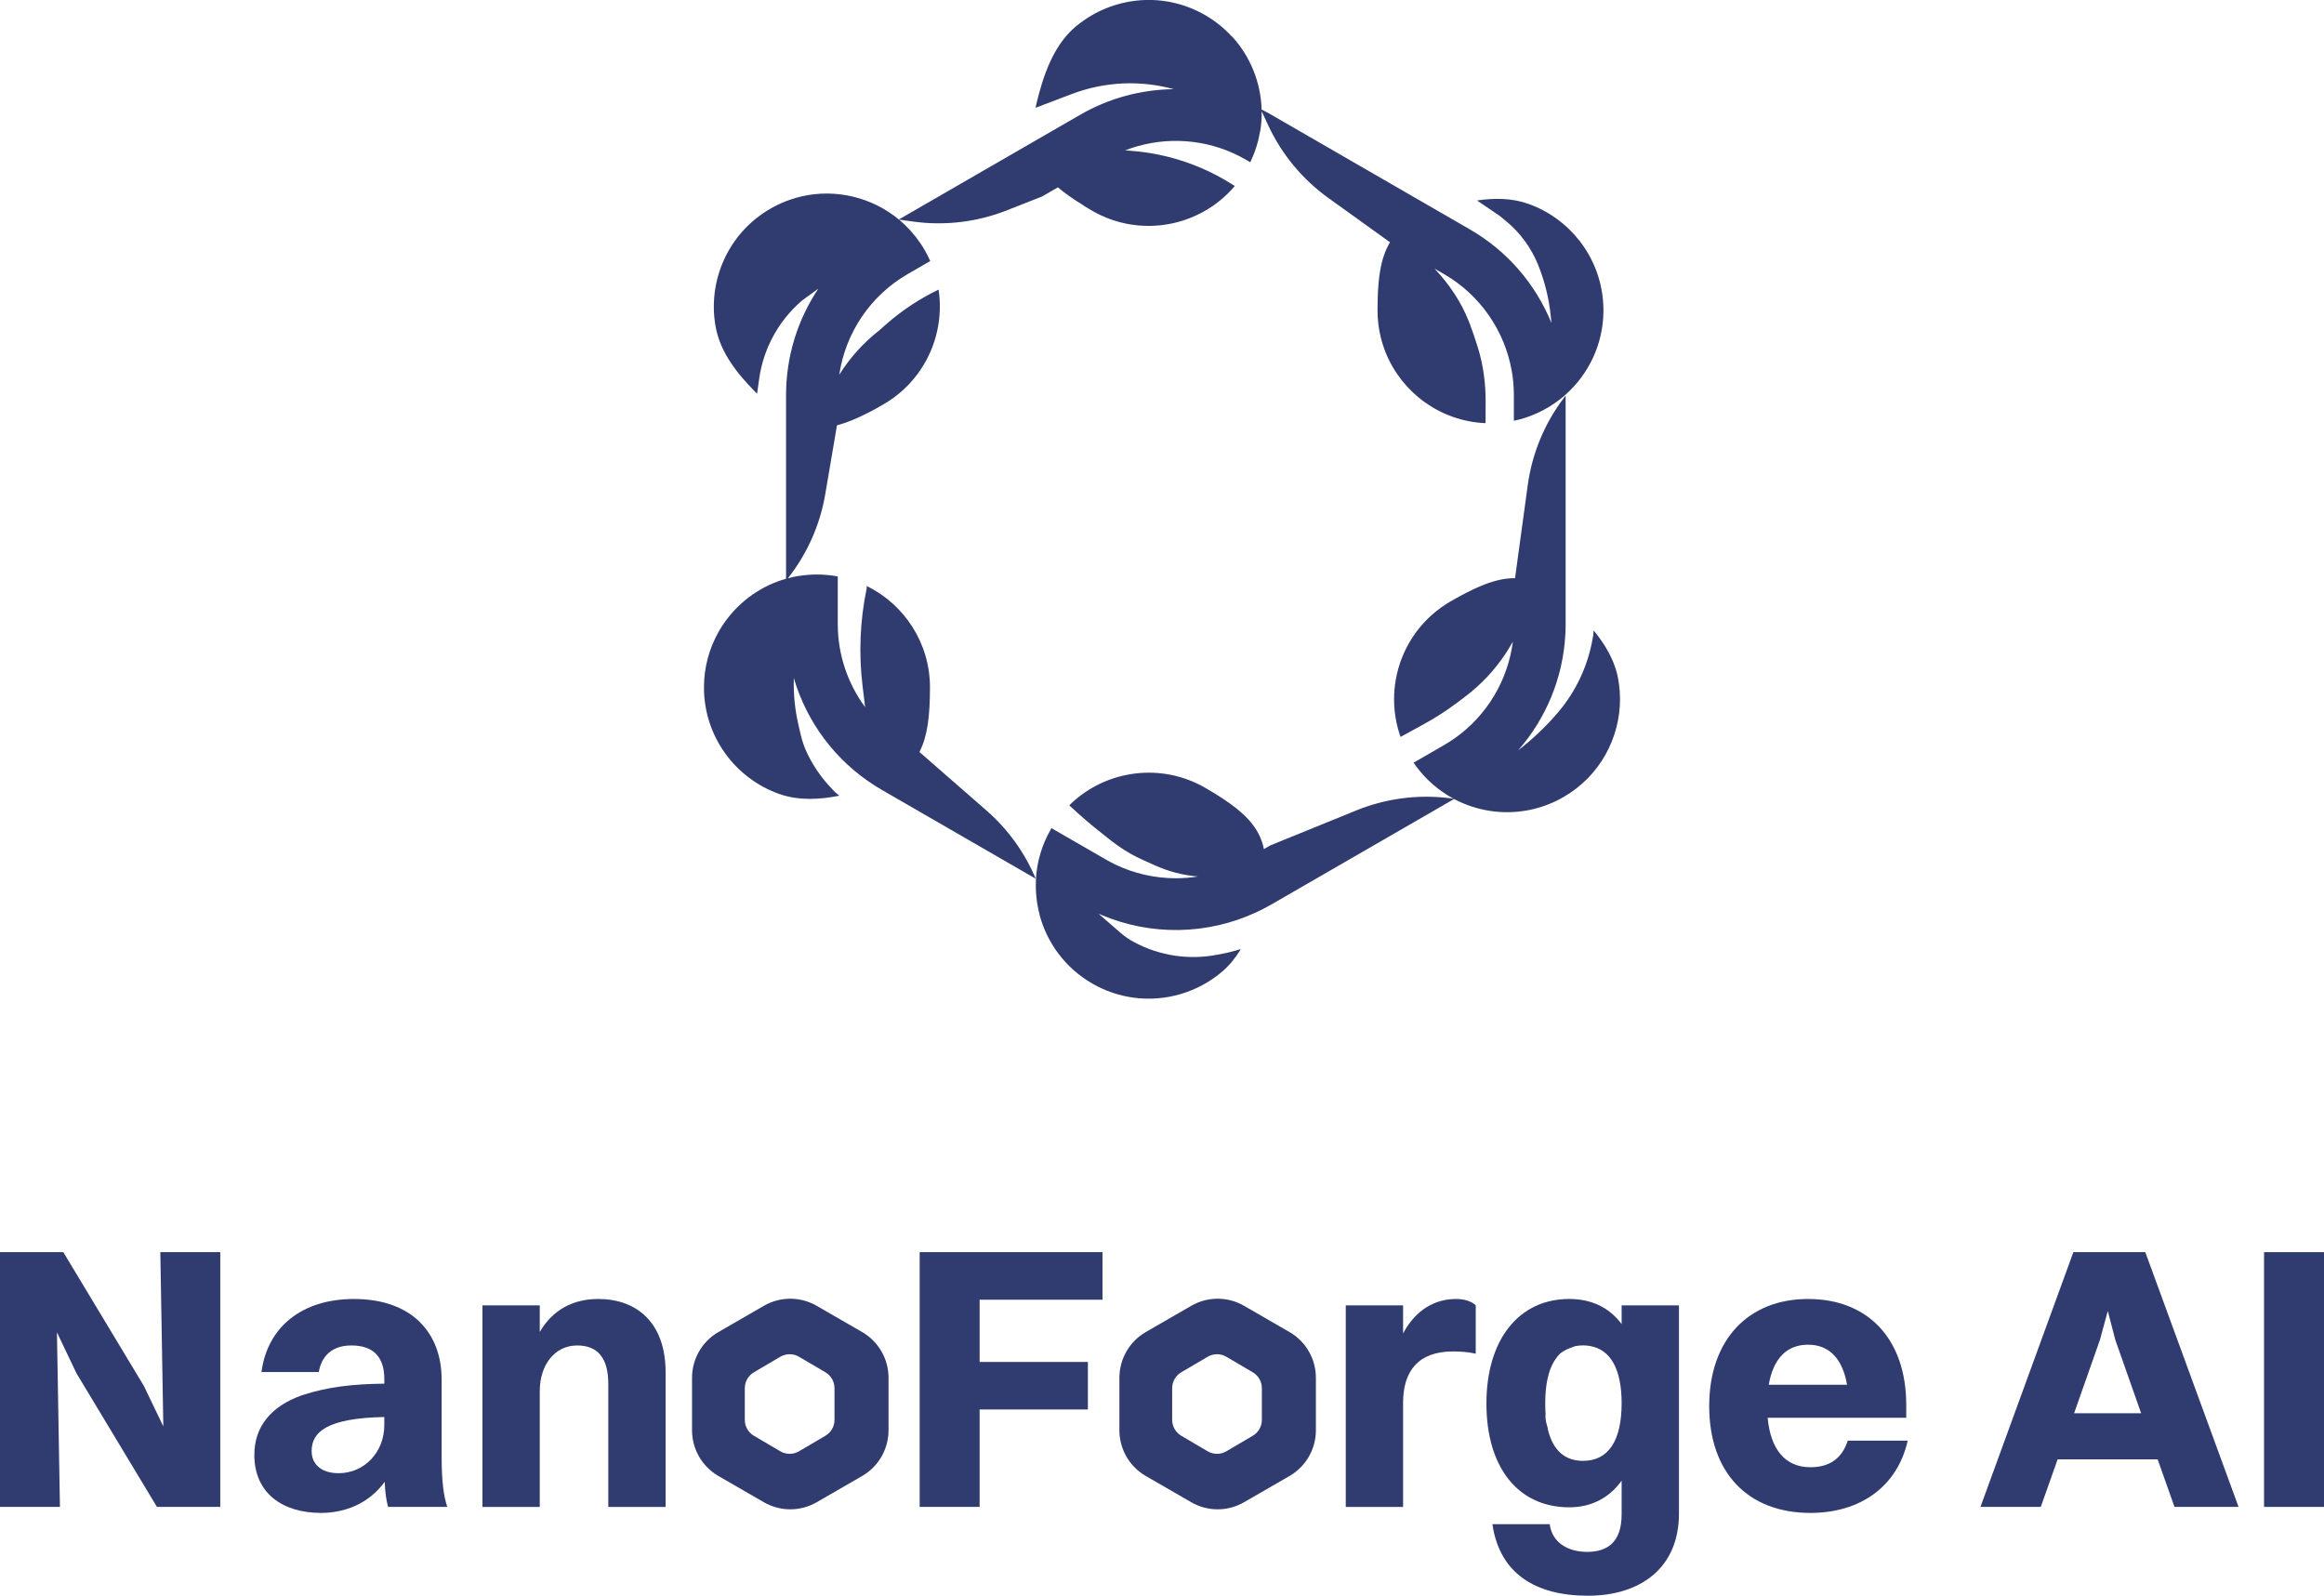 <?xml version="1.0" encoding="UTF-8"?>
<svg id="Layer_1" data-name="Layer 1" xmlns="http://www.w3.org/2000/svg" viewBox="0 0 1627.98 1117.9">
  <defs>
    <style>
      .cls-1 {
        fill: #303b70;
      }
    </style>
  </defs>
  <g>
    <path class="cls-1" d="M691.12,567.89l-47.02-41.05s0-.01,0-.02l-.03-.02c5.62-10.76,7.38-25.1,7.38-45.22,0-31.15-18.01-58.09-44.18-71v.05s-.09-.05-.14-.07v1.53c-4.67,22.46-5.66,45.54-2.91,68.32l1.8,14.97c-12.22-16.57-19.16-36.86-19.16-58.04v-33.5c-4.73-.88-9.59-1.36-14.57-1.36-4.17,0-8.25.34-12.24.97v-.06c-2.75.43-5.45,1-8.1,1.71,13.48-17.1,22.47-37.3,26.13-58.78l8.22-48.32c.19-.05.37-.09.56-.14v-.05c6.19-1.63,12.85-4.37,20.27-8.14v.03c3.69-1.87,7.56-3.99,11.66-6.36,10.9-6.29,19.73-14.79,26.27-24.6,10.89-16.33,15.39-36.31,12.43-55.86-13.51,6.52-26.08,14.85-37.31,24.81l-4.39,3.89c-11.09,8.66-20.5,19.16-27.88,30.97,4.32-29.25,21.81-55.45,47.81-70.46l15.92-9.19c-1.15-2.6-2.43-5.16-3.88-7.67-3.78-6.54-8.35-12.32-13.52-17.32l.04-.03c-.59-.57-1.21-1.1-1.82-1.65-.11-.1-.23-.21-.34-.31-.78-.7-1.57-1.4-2.37-2.07l9.66,1.35c22.24,3.12,44.91.43,65.8-7.79l24.76-9.75,10.97-6.34s0,0,0,0l.12-.07c4.97,4.25,11.03,8.45,18.27,12.86l-.12.07c1.88,1.15,3.83,2.3,5.87,3.48,33.53,19.36,75.32,11.37,99.62-17.01l-.03-.02c.1-.11.2-.22.29-.33l-2.49-1.56c-6.59-4.14-13.48-7.77-20.63-10.86-15.92-6.89-32.88-11.04-50.18-12.27l-3.51-.25c24.35-9.47,51.73-8.83,75.66,1.94.03.01.06.03.09.04,2.92,1.32,5.8,2.79,8.61,4.41l3.3,1.9c3.39-6.96,5.64-14.21,6.86-21.53l.05.24c.82-4.8,1.17-9.62,1.1-14.43l4.46,9.64c9.43,20.38,23.96,37.98,42.2,51.09l43.21,31.06c-.07.11-.14.21-.2.32l.04.02c-3.25,5.44-5.39,11.84-6.71,19.53h0c-.18,1.03-.34,2.09-.49,3.18-.03.19-.05.38-.07.57-.12.94-.24,1.88-.34,2.86-.04.34-.07.69-.1,1.04-.09.86-.17,1.73-.24,2.62-.03.35-.05.71-.08,1.06-.07.94-.13,1.9-.19,2.88-.02.29-.03.59-.05.89-.06,1.14-.11,2.3-.15,3.49,0,.14-.01.28-.01.42-.09,2.8-.14,5.72-.14,8.79,0,6.64.82,13.09,2.36,19.26.07.3.17.59.24.88.24.92.49,1.85.76,2.76.24.79.51,1.56.77,2.34.14.41.26.82.4,1.23.41,1.15.84,2.29,1.3,3.41.01.03.02.05.03.08,11.37,27.8,38.1,47.68,69.64,49.11l.17-.15.08-14c.08-13.23-1.56-26.43-5.52-39.05-1.8-5.74-3.83-11.84-5.75-16.82-.15-.4-.31-.81-.48-1.22-5.51-13.91-13.86-26.23-24.03-37.01l6.67,3.85c25.36,14.64,42.64,39.93,47.48,68.31.02.15.05.29.07.44.14.82.26,1.64.37,2.46.04.28.08.56.12.84.09.68.16,1.35.24,2.03.04.4.09.8.13,1.2.3,3.09.46,6.21.46,9.35v18.12c11.71-2.47,22.46-7.53,31.64-14.55v.03c.23-.17.44-.36.66-.53.7-.55,1.39-1.11,2.07-1.67.53-.45,1.06-.9,1.58-1.36.08-.07.16-.14.24-.21,0,0,0,0,0-.01,16.29-14.49,26.57-35.59,26.57-59.1,0-.59-.03-1.18-.04-1.77-.01-.53-.01-1.05-.04-1.58-.01-.31-.04-.63-.06-.94-.05-.85-.1-1.7-.17-2.54,0-.04,0-.08,0-.12h0c-2.73-31.37-23.73-57.49-52.31-67.65-11.4-4.05-23.55-4.16-35.58-2.41l.03.02c-.13.02-.26.03-.38.05l15.76,10.69,4.17,3.4c10.09,8.22,17.93,18.85,22.82,30.91,4.69,11.59,7.7,23.8,8.92,36.25l.45,4.57c-11.04-27.16-30.87-50.43-57.09-65.56l-139.1-80.31c-2.25-1.3-4.53-2.52-6.83-3.67-.56-18.75-7.74-36.99-20.64-51.11l-.19-.02c-5.31-5.79-11.57-10.89-18.74-15.03-28.26-16.32-62.4-13.21-86.98,5.16h-.07c-1.29.96-2.55,1.95-3.78,3-5.99,5.1-10.7,11.32-14.5,18.15-4.91,8.8-8.31,18.63-10.98,28.43-.93,3.4-1.71,6.61-2.38,9.69l.05-.03c-.04.17-.08.35-.12.52l25.47-9.67c22.84-8.67,47.84-9.82,71.36-3.35-22.66.23-45.28,6.2-65.58,17.92l-127.06,73.36c-18.91-15.63-44.25-21.72-68.29-16.14l-.02.03c-7.43,1.72-14.74,4.56-21.7,8.58-29.79,17.2-44.17,50.85-38.28,82.86,3.25,17.69,14.88,32.46,27.54,45.25.51.51,1,1,1.51,1.49,0-.13,0-.27,0-.4l1.42-10.09c3-21.34,13.7-40.85,30.09-54.86l11.36-8.26c-14.5,21.68-22.62,47.5-22.62,74.47v128.73c-16.97,4.82-31.61,15.15-41.87,28.95-.01.02-.03.03-.04.05-.46.62-.91,1.24-1.35,1.87-.11.15-.21.31-.32.47-.34.5-.68,1-1.02,1.51-.21.31-.41.63-.61.95-.23.36-.45.71-.67,1.07-.31.51-.61,1.02-.91,1.54-.1.18-.21.35-.31.53-6.62,11.56-10.41,24.96-10.41,39.24,0,34.4,21.95,63.68,52.61,74.58,13.5,4.8,28.06,4.07,42.22,1.26-.94-.76-1.87-1.54-2.8-2.32l-2.71-2.83c-6.8-7.11-12.46-15.23-16.77-24.07-2.09-4.29-3.69-8.8-4.76-13.45l-1.64-7.1c-2.48-10.7-3.54-21.68-3.21-32.65,9.06,30.87,29.07,57.84,56.86,75.43.05.03.09.06.13.09,0,0,0,0,0,0,1.49.94,2.99,1.86,4.53,2.75l107.95,62.33c-7.68-18.31-19.46-34.66-34.46-47.76Z"/>
    <path class="cls-1" d="M1134.81,489.62c0-.26,0-.52,0-.79-.02-1.37-.06-2.73-.15-4.1,0-.02,0-.04,0-.06-.09-1.35-.22-2.71-.38-4.06-.04-.34-.08-.68-.13-1.03-.17-1.3-.36-2.6-.6-3.9,0-.05-.01-.09-.02-.14-.27-1.49-.61-2.95-1-4.4-.02-.06-.03-.11-.04-.17-.16-.61-.35-1.21-.53-1.81-.05-.15-.09-.3-.13-.45-.18-.56-.37-1.11-.56-1.66-.07-.19-.13-.38-.19-.57-.19-.53-.39-1.05-.59-1.57-.08-.21-.16-.42-.24-.63-.2-.5-.41-1-.63-1.49-.1-.22-.19-.45-.29-.67-.21-.48-.43-.95-.66-1.42-.11-.24-.22-.48-.33-.71-.22-.46-.45-.91-.69-1.37-.12-.25-.25-.49-.37-.74-.23-.44-.47-.88-.71-1.32-.14-.25-.27-.5-.41-.75-.24-.43-.49-.85-.74-1.28-.15-.26-.3-.51-.45-.77-.25-.42-.51-.83-.77-1.24-.16-.26-.32-.52-.48-.77-.26-.41-.53-.81-.8-1.22-.17-.26-.34-.51-.51-.77-.27-.4-.54-.79-.82-1.18-.18-.26-.36-.52-.55-.78-.28-.39-.56-.77-.84-1.16-.19-.26-.37-.51-.56-.77-.29-.39-.58-.77-.88-1.15-.19-.25-.38-.5-.57-.74-.3-.38-.6-.77-.91-1.15-.12-.15-.24-.3-.36-.45,0,0,0,0,0,0-.19-.23-.38-.47-.57-.7l-.28,3.46-.58,3.16c-3.42,18.73-11.71,36.23-24.04,50.74-8.39,9.87-17.79,18.8-28.03,26.67,19.46-22.15,31.29-50.4,33.07-80.48.16-2.62.25-5.25.25-7.9v-15.79h0s0-144.4,0-144.4l-1.17,1.54c-13.59,17.88-22.33,38.96-25.37,61.21l-8.91,65.18c-.25,0-.49-.02-.74-.02v.02c-6.32.03-12.94,1.49-20.27,4.28h0c-.26.09-.52.2-.78.3-1.42.55-2.87,1.15-4.34,1.81-.17.07-.33.14-.5.22-.79.35-1.59.72-2.4,1.1-.32.15-.65.31-.97.46-2.54,1.22-5.17,2.56-7.91,4.03-.38.21-.77.41-1.16.63-.85.47-1.71.94-2.59,1.43-.3.17-.61.35-.91.52-.86.49-1.71.96-2.59,1.47-.75.43-1.47.89-2.2,1.34-.32.2-.64.38-.95.58-.05.03-.1.06-.15.09v.02c-19.09,12.28-31.23,31.56-35.01,52.49h0c-.18.99-.33,1.98-.47,2.97-.04.29-.08.59-.12.88-.1.75-.19,1.51-.26,2.26-.03.29-.06.57-.09.86-.18,2.04-.29,4.08-.31,6.14,0,.27,0,.53,0,.8,0,.79,0,1.58.03,2.37,0,.28.01.56.02.84.04,1,.09,2,.17,3,0,.03,0,.05,0,.08.08,1.02.18,2.04.3,3.06.04.3.08.61.12.91.1.74.2,1.47.32,2.2.05.33.1.66.16.99.15.88.31,1.75.49,2.62.03.17.07.34.1.51.2.95.43,1.89.66,2.83.09.37.19.73.29,1.09.17.65.35,1.29.55,1.94.11.39.23.77.35,1.16.23.75.48,1.49.74,2.23.07.21.13.42.21.63h0s.01.03.02.05l15.98-8.74c8.33-4.56,16.33-9.71,23.91-15.43l5.15-3.88c5.71-4.3,11.04-9.09,15.92-14.32,6.9-7.39,12.83-15.59,17.69-24.38-3.4,26.85-17.9,51.3-39.92,67.15-2.62,1.88-5.34,3.64-8.17,5.27l-3.53,2.04h0s-17.9,10.34-17.9,10.34c6.24,9.2,14.14,16.68,23.06,22.33h-.02c.21.15.43.27.65.41.37.23.73.45,1.1.67,1.03.62,2.07,1.21,3.13,1.78.02.01.05.03.07.04l-2.42-.31c-22.27-2.86-44.91.08-65.71,8.54l-60.29,24.52-4.44,2.57c-2.47-12.43-9.96-21.92-23.34-31.64l-.07-.02c-5.05-3.67-10.93-7.37-17.7-11.28-15.32-8.85-32.36-11.97-48.68-10.06h-.01c-.09,0-.18.02-.27.03-.91.11-1.81.23-2.71.38-.15.02-.29.04-.44.07-.97.16-1.93.33-2.9.52-.07.01-.15.03-.22.04-14.83,3-28.76,10.21-39.85,21.14l.05.03c-.05.05-.11.1-.16.15l.27.26s10.32,9.59,17.38,15.2c12.76,10.15,19.84,16.54,34.75,23.16,2.55,1.13,4.98,2.23,7.3,3.28,9.64,4.37,19.93,7.09,30.37,7.94-5.11.81-10.28,1.22-15.44,1.22-14.6,0-29.18-3.24-42.55-9.69-2.13-1.03-4.24-2.14-6.31-3.33l-14.33-8.27h0s-23.93-13.81-23.93-13.81c-.14.24-.3.47-.44.72-6.35,11.01-9.75,22.91-10.46,34.79l.07.04c-.5,8.39.35,16.77,2.45,24.82l-.09-.05c5.17,19.74,17.91,37.5,36.98,48.51,9.32,5.38,19.28,8.65,29.32,9.96,22.09,2.89,44.6-3.71,61.64-18.22,5.08-4.32,9.23-9.45,12.68-15.06l-.1.02c.17-.27.34-.53.5-.8-3.22.99-6.47,1.85-9.74,2.62l-6.5,1.28c-20.02,3.94-40.78.78-58.72-8.92-3.35-1.81-6.48-3.98-9.35-6.48l-15.31-13.3c.44.2.88.38,1.33.57.19.08.37.16.56.24,34.74,14.74,74.2,14.15,108.56-1.77.02,0,.04-.02.06-.03h0c3.6-1.67,7.15-3.5,10.63-5.5l127.92-73.85s0,0,0,0h.02c8.06,4.26,16.79,7.1,25.78,8.41,0,0,0,0-.01,0,.13.02.25.03.38.05.79.11,1.58.21,2.37.29.2.02.39.05.59.07,2.03.21,4.08.34,6.13.39.2,0,.4,0,.6,0,.81.01,1.62.02,2.43,0,.28,0,.56-.01.83-.02.75-.02,1.5-.05,2.24-.09.29-.02.57-.03.86-.05.8-.05,1.61-.12,2.41-.19.21-.02.42-.03.64-.06,1-.1,2.01-.22,3.01-.37.22-.03.44-.07.66-.1.76-.11,1.53-.24,2.29-.38.39-.07.79-.15,1.18-.23.59-.12,1.17-.23,1.75-.36.44-.1.88-.2,1.33-.3.53-.13,1.07-.26,1.6-.4.46-.12.93-.24,1.39-.37.52-.14,1.03-.3,1.54-.46.83-.25,1.65-.52,2.48-.8.51-.17,1.03-.34,1.54-.53.54-.2,1.08-.41,1.63-.62.4-.16.8-.31,1.21-.47.55-.22,1.1-.46,1.65-.7.38-.17.77-.34,1.15-.51.56-.25,1.11-.51,1.66-.77.36-.17.72-.35,1.08-.53.57-.28,1.14-.57,1.7-.87.27-.14.54-.3.81-.45.59-.32,1.18-.63,1.76-.97,25.45-14.69,39.64-41.38,39.57-68.8Z"/>
  </g>
  <g>
    <path class="cls-1" d="M0,1055.69v-178.48h44.35l56.42,93.7,13.64,28.35-2.1-122.05h41.99v178.48h-44.35l-56.42-93.7-13.64-28.61,2.1,122.31H0Z"/>
    <path class="cls-1" d="M223.3,961.2h-40.15c4.2-31.76,28.6-51.18,64.82-51.18,40.41,0,61.4,23.62,61.4,56.43v54.07c0,18.37,1.57,27.82,3.94,35.17h-41.46c-1.31-4.73-2.1-10.76-2.36-17.59-11.02,15.22-27.82,21.79-44.61,21.79-26.77,0-46.71-13.65-46.71-40.68,0-19.16,11.02-33.86,33.33-41.73,18.37-6.04,35.95-7.87,57.73-8.14v-3.15c0-15.49-7.61-23.62-23.09-23.62-13.65,0-20.99,7.61-22.83,18.64h0ZM218.31,1016.58c0,9.45,7.09,15.49,18.89,15.49,17.84,0,32.01-14.44,32.01-33.86v-5.51c-40.67.79-50.91,10.76-50.91,23.88Z"/>
    <path class="cls-1" d="M337.95,1055.69v-141.21h40.15v18.64c9.18-15.75,23.62-23.1,40.94-23.1,27.03,0,47.23,16.54,47.23,51.45v94.23h-40.15v-86.09c0-17.85-7.08-27.03-21.78-27.03-16.01,0-26.24,13.91-26.24,32.02v81.1h-40.15Z"/>
    <path class="cls-1" d="M644.24,1055.69v-178.48h128.06v33.33h-86.07v43.57h75.84v33.33h-75.84v68.24h-41.99Z"/>
    <path class="cls-1" d="M942.72,1055.69v-141.21h40.15v19.69c8.92-16.8,22.57-24.15,37-24.15,5.77,0,11.02,1.57,13.9,4.46v33.86c-4.72-1.05-9.7-1.57-16-1.57-24.14,0-34.9,13.65-34.9,35.96v72.97h-40.15,0Z"/>
    <path class="cls-1" d="M1099.24,1055.95c-35.69,0-57.99-27.82-57.99-72.71s22.83-73.23,57.99-73.23c15.74,0,28.08,6.04,36.73,17.59v-13.12h40.15v145.94c0,37.8-26.76,57.48-63.76,57.48s-61.93-15.75-66.92-50.13h40.16c1.57,12.6,12.33,19.42,26.23,19.42s24.14-6.56,24.14-26.25v-23.62c-8.92,12.34-21.52,18.64-36.73,18.64h0ZM1108.94,1023.41c17.85,0,27.03-14.17,27.03-40.42,0-23.51-7.58-37.34-21.8-39.96-.33-.06-.65-.12-.89-.16-2.86-.44-5.79-.44-8.66,0-.24.04-.56.1-.89.16s-.52.11-.76.18c-4.48,1.68-9.3,3.29-12.16,7.39-.16.21-.36.46-.56.72-4.49,5.91-7.06,14.75-7.67,26.33-.01.26-.03.52-.04.78-.13,3.26-.13,6.47,0,9.65.01.26.02.52.04.77.03.51.06,1.02.1,1.52,0,.21.01.42.01.62-.37,3.37.67,6.49,1.56,9.7.05.21.09.43.04.65,3.49,14.61,11.84,22.08,24.65,22.08h0Z"/>
    <path class="cls-1" d="M1336.38,1009.23c-7.35,32.55-33.58,50.66-68.22,50.66-43.83,0-70.85-28.35-70.85-74.8s27.29-75.07,69.28-75.07,68.75,28.08,68.75,74.28v8.93h-97.09c2.1,22.57,12.6,34.65,29.91,34.65,13.12,0,22.04-5.77,26.24-18.64h41.98ZM1266.59,942.04c-14.96,0-24.41,9.71-27.56,28.08h54.84c-3.15-18.37-12.6-28.08-27.28-28.08Z"/>
    <path class="cls-1" d="M1523.25,1055.69l-11.8-33.33h-70.07l-11.8,33.33h-42.26l65.09-178.48h50.38l65.34,178.48h-44.87ZM1471.03,938.63l-18.11,51.45h46.97l-18.11-51.45-5.25-20.21-5.5,20.21h0Z"/>
    <path class="cls-1" d="M1585.99,1055.69v-178.48h41.99v178.48h-41.99Z"/>
    <path class="cls-1" d="M603.94,933.19l-31.86-18.4c-11.44-6.6-25.52-6.6-36.96,0l-31.86,18.4c-11.44,6.6-18.48,18.81-18.48,32.02v36.79c0,13.21,7.04,25.41,18.48,32.02l31.86,18.4c11.44,6.6,25.52,6.6,36.96,0l31.86-18.4c11.44-6.6,18.48-18.81,18.48-32.02v-36.79c0-13.21-7.04-25.41-18.48-32.02h0ZM584.58,994.69c0,4.59-2.43,8.83-6.38,11.15l-18.48,10.87c-4.05,2.38-9.07,2.38-13.12,0l-18.48-10.87c-3.95-2.32-6.38-6.57-6.38-11.15v-22.17c0-4.58,2.43-8.83,6.38-11.15l18.48-10.87c4.05-2.38,9.07-2.38,13.12,0l18.48,10.87c3.95,2.32,6.38,6.57,6.38,11.15v22.17h0Z"/>
    <path class="cls-1" d="M903.31,933.19l-31.86-18.4c-11.44-6.6-25.52-6.6-36.96,0l-31.86,18.4c-11.44,6.6-18.48,18.81-18.48,32.02v36.79c0,13.21,7.04,25.41,18.48,32.02l31.86,18.4c11.44,6.6,25.52,6.6,36.96,0l31.86-18.4c11.44-6.6,18.48-18.81,18.48-32.02v-36.79c0-13.21-7.04-25.41-18.48-32.02h0ZM883.95,994.69c0,4.59-2.43,8.83-6.38,11.15l-18.48,10.87c-4.05,2.38-9.07,2.38-13.12,0l-18.48-10.87c-3.95-2.32-6.38-6.57-6.38-11.15v-22.17c0-4.58,2.43-8.83,6.38-11.15l18.48-10.87c4.05-2.38,9.07-2.38,13.12,0l18.48,10.87c3.95,2.32,6.38,6.57,6.38,11.15v22.17h0Z"/>
  </g>
</svg>